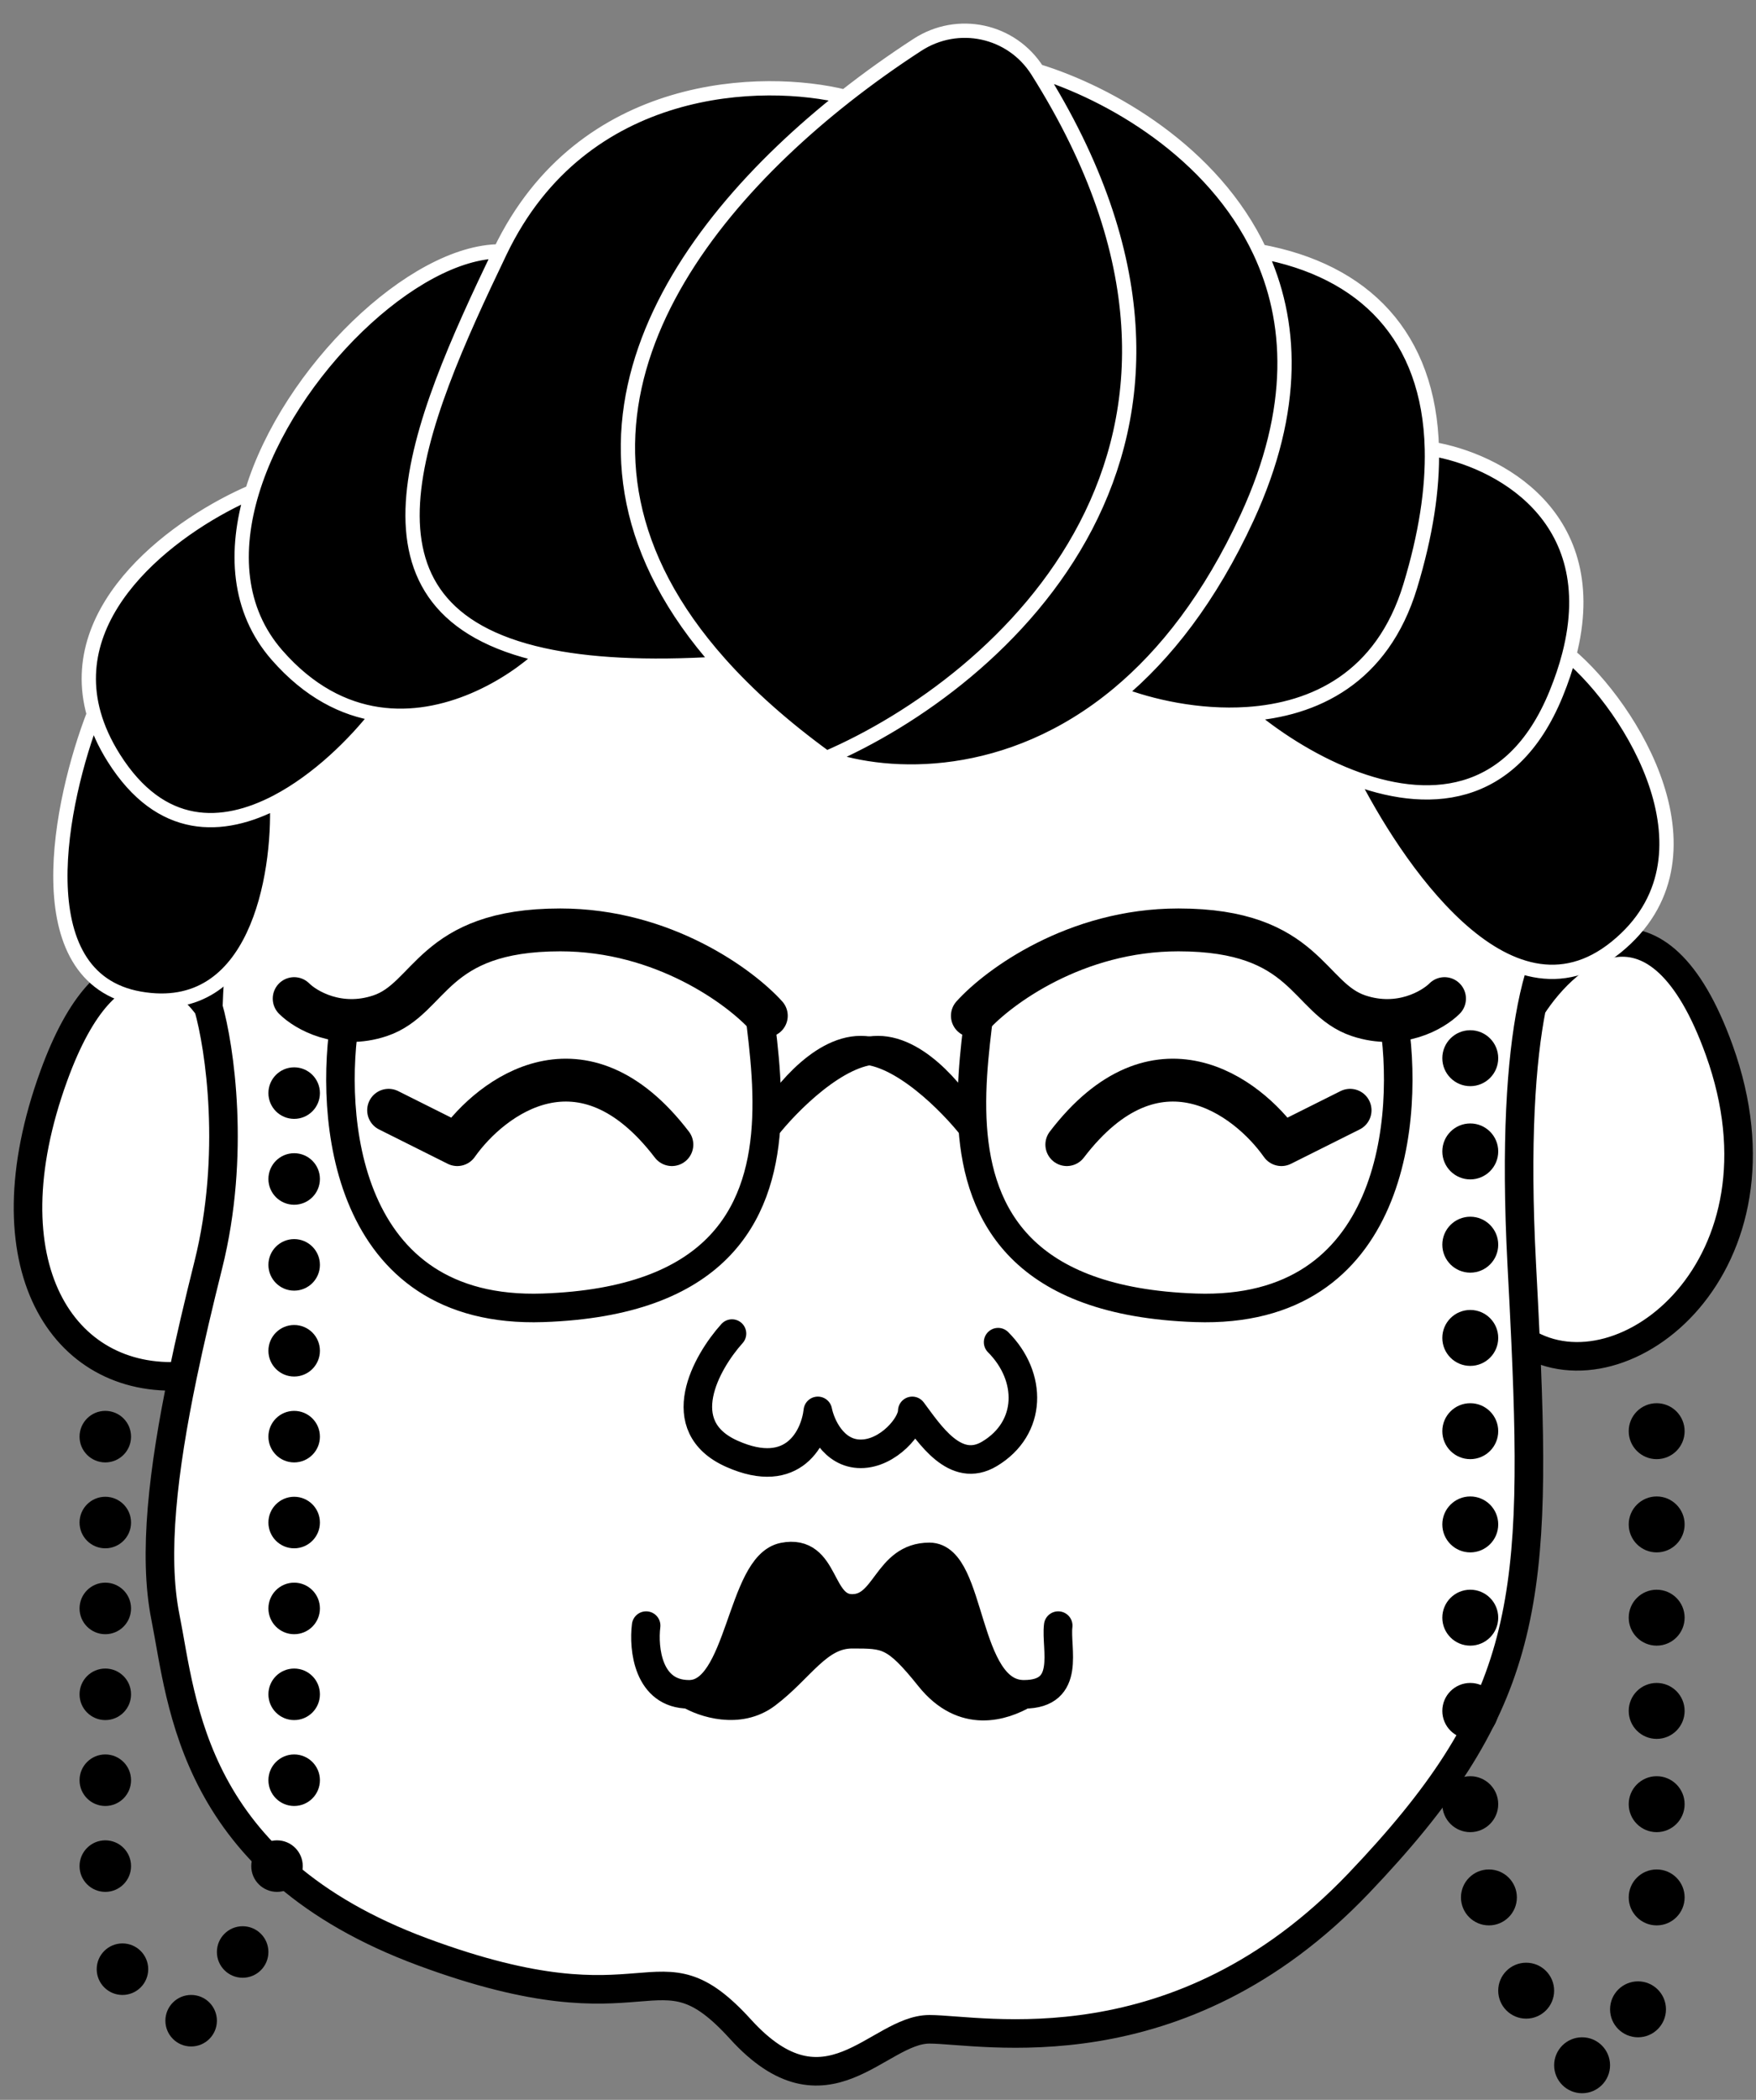 <svg width="123" height="147" viewBox="0 0 123 147" fill="none" xmlns="http://www.w3.org/2000/svg">
<rect x="0" y="0" width="123" height="147" fill="#808080" stroke="none"/>
<path d="M29.625 136.649C13.389 130.636 12.788 119.212 11.585 113.199C10.714 108.846 11.42 102.918 12.788 96.326C4.369 96.891 -1.043 88.547 3.768 75.319C7.616 64.736 12.587 67.703 14.592 70.508C15.326 49.464 24.213 36.236 62.698 35.033C93.486 34.071 107.196 54.274 110.202 64.496C109.352 64.708 108.119 66.318 107.291 70.508C109.865 66.5 116.095 61.489 120.425 73.515C125.837 88.547 113.748 98.167 106.864 93.958C107.709 112.643 106.742 119.716 95.169 131.839C82.541 145.067 68.711 142.06 65.103 142.06C61.495 142.06 57.887 148.674 51.874 142.06C45.861 135.446 45.861 142.662 29.625 136.649Z" fill="white"/>
<path d="M14.592 70.508C15.393 73.314 16.516 80.85 14.592 88.547C13.928 91.203 13.309 93.813 12.788 96.326M14.592 70.508C15.326 49.464 24.213 36.236 62.698 35.033C93.486 34.071 107.196 54.274 110.202 64.496C109.352 64.708 108.119 66.318 107.291 70.508M14.592 70.508C12.587 67.703 7.616 64.736 3.768 75.319C-1.043 88.547 4.369 96.891 12.788 96.326M12.788 96.326C11.42 102.918 10.714 108.846 11.585 113.199C12.788 119.212 13.389 130.636 29.625 136.649C45.861 142.662 45.861 135.446 51.874 142.06C57.887 148.674 61.495 142.06 65.103 142.06C68.711 142.06 82.541 145.067 95.169 131.839C106.742 119.716 107.709 112.643 106.864 93.958M107.291 70.508C106.557 74.221 106.142 79.96 106.594 88.547C106.695 90.456 106.787 92.255 106.864 93.958M107.291 70.508C109.865 66.5 116.095 61.489 120.425 73.515C125.837 88.547 113.748 98.167 106.864 93.958" stroke="black" stroke-width="2" stroke-linecap="round" stroke-linejoin="round"/>
<path d="M20.605 69.907C21.407 70.709 23.732 72.072 26.619 71.109C30.227 69.907 30.227 65.097 39.246 65.097C46.462 65.097 51.874 69.105 53.678 71.109" stroke="black" stroke-width="3" stroke-linecap="round" stroke-linejoin="round"/>
<path d="M101.183 69.907C100.381 70.709 98.056 72.072 95.169 71.109C91.561 69.907 91.561 65.097 82.542 65.097C75.326 65.097 69.914 69.105 68.11 71.109" stroke="black" stroke-width="3" stroke-linecap="round" stroke-linejoin="round"/>
<path d="M59.178 6.773C60.855 5.453 62.567 4.238 64.257 3.141C67.099 1.295 70.867 2.103 72.675 4.969C77.708 6.512 84.963 10.613 88.246 17.596C95.565 18.928 100.112 23.538 100.296 31.426C104.806 32.168 112.445 36.082 109.911 45.859C114.217 49.466 120.906 60.046 113.209 66.3C105.512 72.553 97.574 60.34 94.568 54.354C91.757 53.26 89.166 51.536 87.352 49.992C83.961 50.215 80.598 49.451 78.332 48.571C70.683 54.94 62.234 54.614 57.887 53.072C54.856 50.872 52.392 48.662 50.427 46.458C45.23 46.779 41.168 46.546 38.043 45.859C35.771 47.998 31.234 50.708 26.465 49.992C24.85 52.071 22.273 54.62 19.402 56.126C19.602 61.321 17.959 71.35 9.781 69.907C1.603 68.464 4.233 56.029 6.571 49.992C4.415 42.357 12.674 36.559 17.655 34.432C20.215 25.998 28.981 17.596 35.036 17.596C40.809 5.571 53.536 5.37 59.178 6.773Z" fill="black"/>
<path d="M57.887 53.072C70.177 47.778 89.136 31.071 72.675 4.969M57.887 53.072C54.856 50.872 52.392 48.662 50.427 46.458M57.887 53.072C62.234 54.614 70.683 54.94 78.332 48.571M72.675 4.969V4.969C70.867 2.103 67.099 1.295 64.257 3.141C62.567 4.238 60.855 5.453 59.178 6.773M72.675 4.969C77.708 6.512 84.963 10.613 88.246 17.596M59.178 6.773C53.536 5.37 40.809 5.571 35.036 17.596M59.178 6.773C47.097 16.286 36.865 31.242 50.427 46.458M35.036 17.596C29.109 29.945 23.663 42.699 38.043 45.859M35.036 17.596C28.981 17.596 20.215 25.998 17.655 34.432M50.427 46.458C45.23 46.779 41.168 46.546 38.043 45.859M38.043 45.859C35.771 47.998 31.234 50.708 26.465 49.992M78.332 48.571C81.615 45.838 84.751 41.87 87.352 36.236C90.883 28.584 90.507 22.406 88.246 17.596M78.332 48.571C80.598 49.451 83.961 50.215 87.352 49.992M88.246 17.596C95.565 18.928 100.112 23.538 100.296 31.426M100.296 31.426C100.361 34.221 99.878 37.428 98.777 41.046C96.82 47.477 92.059 49.684 87.352 49.992M100.296 31.426C104.806 32.168 112.445 36.082 109.911 45.859M87.352 49.992C89.166 51.536 91.757 53.26 94.568 54.354M109.911 45.859C109.689 46.717 109.388 47.621 108.999 48.571C105.863 56.249 99.831 56.405 94.568 54.354M109.911 45.859C114.217 49.466 120.906 60.046 113.209 66.3C105.512 72.553 97.574 60.34 94.568 54.354M17.655 34.432C16.402 38.56 16.636 42.697 19.402 45.859C21.645 48.423 24.084 49.635 26.465 49.992M17.655 34.432C12.674 36.559 4.415 42.357 6.571 49.992M26.465 49.992C24.85 52.071 22.273 54.62 19.402 56.126M19.402 56.126C15.594 58.122 11.268 58.282 7.977 53.072C7.311 52.017 6.852 50.989 6.571 49.992M19.402 56.126C19.602 61.321 17.959 71.35 9.781 69.907C1.603 68.464 4.233 56.029 6.571 49.992" stroke="white" stroke-linecap="round" stroke-linejoin="round"/>
<path d="M27.22 77.724L32.03 80.129C34.436 76.722 40.81 71.952 47.063 80.129" stroke="black" stroke-width="3" stroke-linecap="round" stroke-linejoin="round"/>
<path d="M94.568 77.724L89.758 80.129C87.353 76.722 80.978 71.952 74.725 80.129" stroke="black" stroke-width="3" stroke-linecap="round" stroke-linejoin="round"/>
<path d="M51.272 93.357C49.468 95.362 46.943 99.851 51.272 101.775C55.602 103.699 57.085 100.573 57.286 98.769C57.486 99.771 58.368 101.775 60.292 101.775C62.217 101.775 63.9 99.771 63.9 98.769C65.103 100.372 66.907 103.218 69.312 101.775C72.319 99.972 72.319 96.364 69.913 93.959" stroke="black" stroke-width="2" stroke-linecap="round" stroke-linejoin="round"/>
<path d="M54.88 108.99C51.874 109.592 51.874 118.611 48.266 118.611C49.268 119.212 51.753 120.054 53.678 118.611C56.083 116.807 57.286 114.402 59.691 114.402C62.096 114.402 62.697 114.402 65.103 117.408C67.508 120.415 70.314 119.413 71.717 118.611C67.508 118.611 68.109 108.99 65.103 108.99C62.096 108.99 62.096 112.598 59.691 112.598C57.286 112.598 57.887 108.389 54.88 108.99Z" fill="black"/>
<path d="M45.259 113.801C45.059 115.404 45.379 118.611 48.266 118.611M48.266 118.611C51.874 118.611 51.874 109.592 54.88 108.99C57.887 108.389 57.286 112.598 59.691 112.598C62.096 112.598 62.096 108.99 65.103 108.99C68.109 108.99 67.508 118.611 71.717 118.611M48.266 118.611C49.268 119.212 51.753 120.054 53.678 118.611C56.083 116.807 57.286 114.402 59.691 114.402C62.096 114.402 62.697 114.402 65.103 117.408C67.508 120.415 70.314 119.413 71.717 118.611M71.717 118.611C75.085 118.611 73.922 115.404 74.123 113.801" stroke="black" stroke-width="2" stroke-linecap="round" stroke-linejoin="round"/>
<path d="M24.212 71.11C23.01 78.125 24.092 92.034 38.043 91.553C50.185 91.135 53.227 85.054 53.652 78.926M53.076 69.907C53.356 72.353 53.879 75.646 53.652 78.926M53.652 78.926C55.063 77.123 58.608 73.515 61.495 73.515C64.381 73.515 67.107 77.123 68.109 78.926" stroke="black" stroke-width="2" stroke-linecap="round" stroke-linejoin="round"/>
<path d="M97.575 71.11C98.777 78.125 97.695 92.034 83.744 91.553C71.602 91.135 68.56 85.054 68.135 78.926M68.711 69.907C68.431 72.353 67.908 75.646 68.135 78.926M68.135 78.926C66.724 77.123 63.179 73.515 60.292 73.515C57.406 73.515 54.68 77.123 53.678 78.926" stroke="black" stroke-width="2" stroke-linecap="round" stroke-linejoin="round"/>
<ellipse cx="20.605" cy="76.522" rx="1.804" ry="1.804" fill="black"/>
<ellipse cx="20.605" cy="82.534" rx="1.804" ry="1.804" fill="black"/>
<ellipse cx="20.605" cy="88.547" rx="1.804" ry="1.804" fill="black"/>
<ellipse cx="20.605" cy="94.56" rx="1.804" ry="1.804" fill="black"/>
<ellipse cx="20.605" cy="100.572" rx="1.804" ry="1.804" fill="black"/>
<ellipse cx="20.605" cy="106.585" rx="1.804" ry="1.804" fill="black"/>
<ellipse cx="20.605" cy="112.598" rx="1.804" ry="1.804" fill="black"/>
<ellipse cx="20.605" cy="118.61" rx="1.804" ry="1.804" fill="black"/>
<ellipse cx="20.605" cy="124.623" rx="1.804" ry="1.804" fill="black"/>
<ellipse cx="19.403" cy="130.636" rx="1.804" ry="1.804" fill="black"/>
<path d="M18.801 136.649C18.801 137.645 17.994 138.452 16.997 138.452C16.001 138.452 15.193 137.645 15.193 136.649C15.193 135.652 16.001 134.845 16.997 134.845C17.994 134.845 18.801 135.652 18.801 136.649Z" fill="black"/>
<ellipse cx="13.389" cy="141.459" rx="1.804" ry="1.804" fill="black"/>
<ellipse cx="8.578" cy="137.852" rx="1.804" ry="1.804" fill="black"/>
<ellipse cx="7.376" cy="130.636" rx="1.804" ry="1.804" fill="black"/>
<ellipse cx="7.376" cy="124.623" rx="1.804" ry="1.804" fill="black"/>
<ellipse cx="7.376" cy="118.61" rx="1.804" ry="1.804" fill="black"/>
<ellipse cx="7.376" cy="112.598" rx="1.804" ry="1.804" fill="black"/>
<ellipse cx="7.376" cy="106.585" rx="1.804" ry="1.804" fill="black"/>
<ellipse cx="7.376" cy="100.572" rx="1.804" ry="1.804" fill="black"/>
<circle cx="1.958" cy="1.958" r="1.958" transform="matrix(-1 0 0 1 104.944 72.12)" fill="black"/>
<circle cx="1.958" cy="1.958" r="1.958" transform="matrix(-1 0 0 1 104.944 78.647)" fill="black"/>
<circle cx="1.958" cy="1.958" r="1.958" transform="matrix(-1 0 0 1 104.944 85.176)" fill="black"/>
<circle cx="1.958" cy="1.958" r="1.958" transform="matrix(-1 0 0 1 104.944 91.703)" fill="black"/>
<circle cx="1.958" cy="1.958" r="1.958" transform="matrix(-1 0 0 1 104.944 98.231)" fill="black"/>
<circle cx="1.958" cy="1.958" r="1.958" transform="matrix(-1 0 0 1 104.944 104.759)" fill="black"/>
<circle cx="1.958" cy="1.958" r="1.958" transform="matrix(-1 0 0 1 104.944 111.287)" fill="black"/>
<circle cx="1.958" cy="1.958" r="1.958" transform="matrix(-1 0 0 1 104.944 117.814)" fill="black"/>
<circle cx="1.958" cy="1.958" r="1.958" transform="matrix(-1 0 0 1 104.944 124.343)" fill="black"/>
<circle cx="1.958" cy="1.958" r="1.958" transform="matrix(-1 0 0 1 106.25 130.87)" fill="black"/>
<circle cx="1.958" cy="1.958" r="1.958" transform="matrix(-1 0 0 1 108.86 137.398)" fill="black"/>
<circle cx="1.958" cy="1.958" r="1.958" transform="matrix(-1 0 0 1 112.777 142.62)" fill="black"/>
<circle cx="1.958" cy="1.958" r="1.958" transform="matrix(-1 0 0 1 116.694 138.704)" fill="black"/>
<circle cx="1.958" cy="1.958" r="1.958" transform="matrix(-1 0 0 1 118 130.87)" fill="black"/>
<circle cx="1.958" cy="1.958" r="1.958" transform="matrix(-1 0 0 1 118 124.343)" fill="black"/>
<circle cx="1.958" cy="1.958" r="1.958" transform="matrix(-1 0 0 1 118 117.814)" fill="black"/>
<circle cx="1.958" cy="1.958" r="1.958" transform="matrix(-1 0 0 1 118 111.287)" fill="black"/>
<circle cx="1.958" cy="1.958" r="1.958" transform="matrix(-1 0 0 1 118 104.759)" fill="black"/>
<circle cx="1.958" cy="1.958" r="1.958" transform="matrix(-1 0 0 1 118 98.231)" fill="black"/>
</svg>
